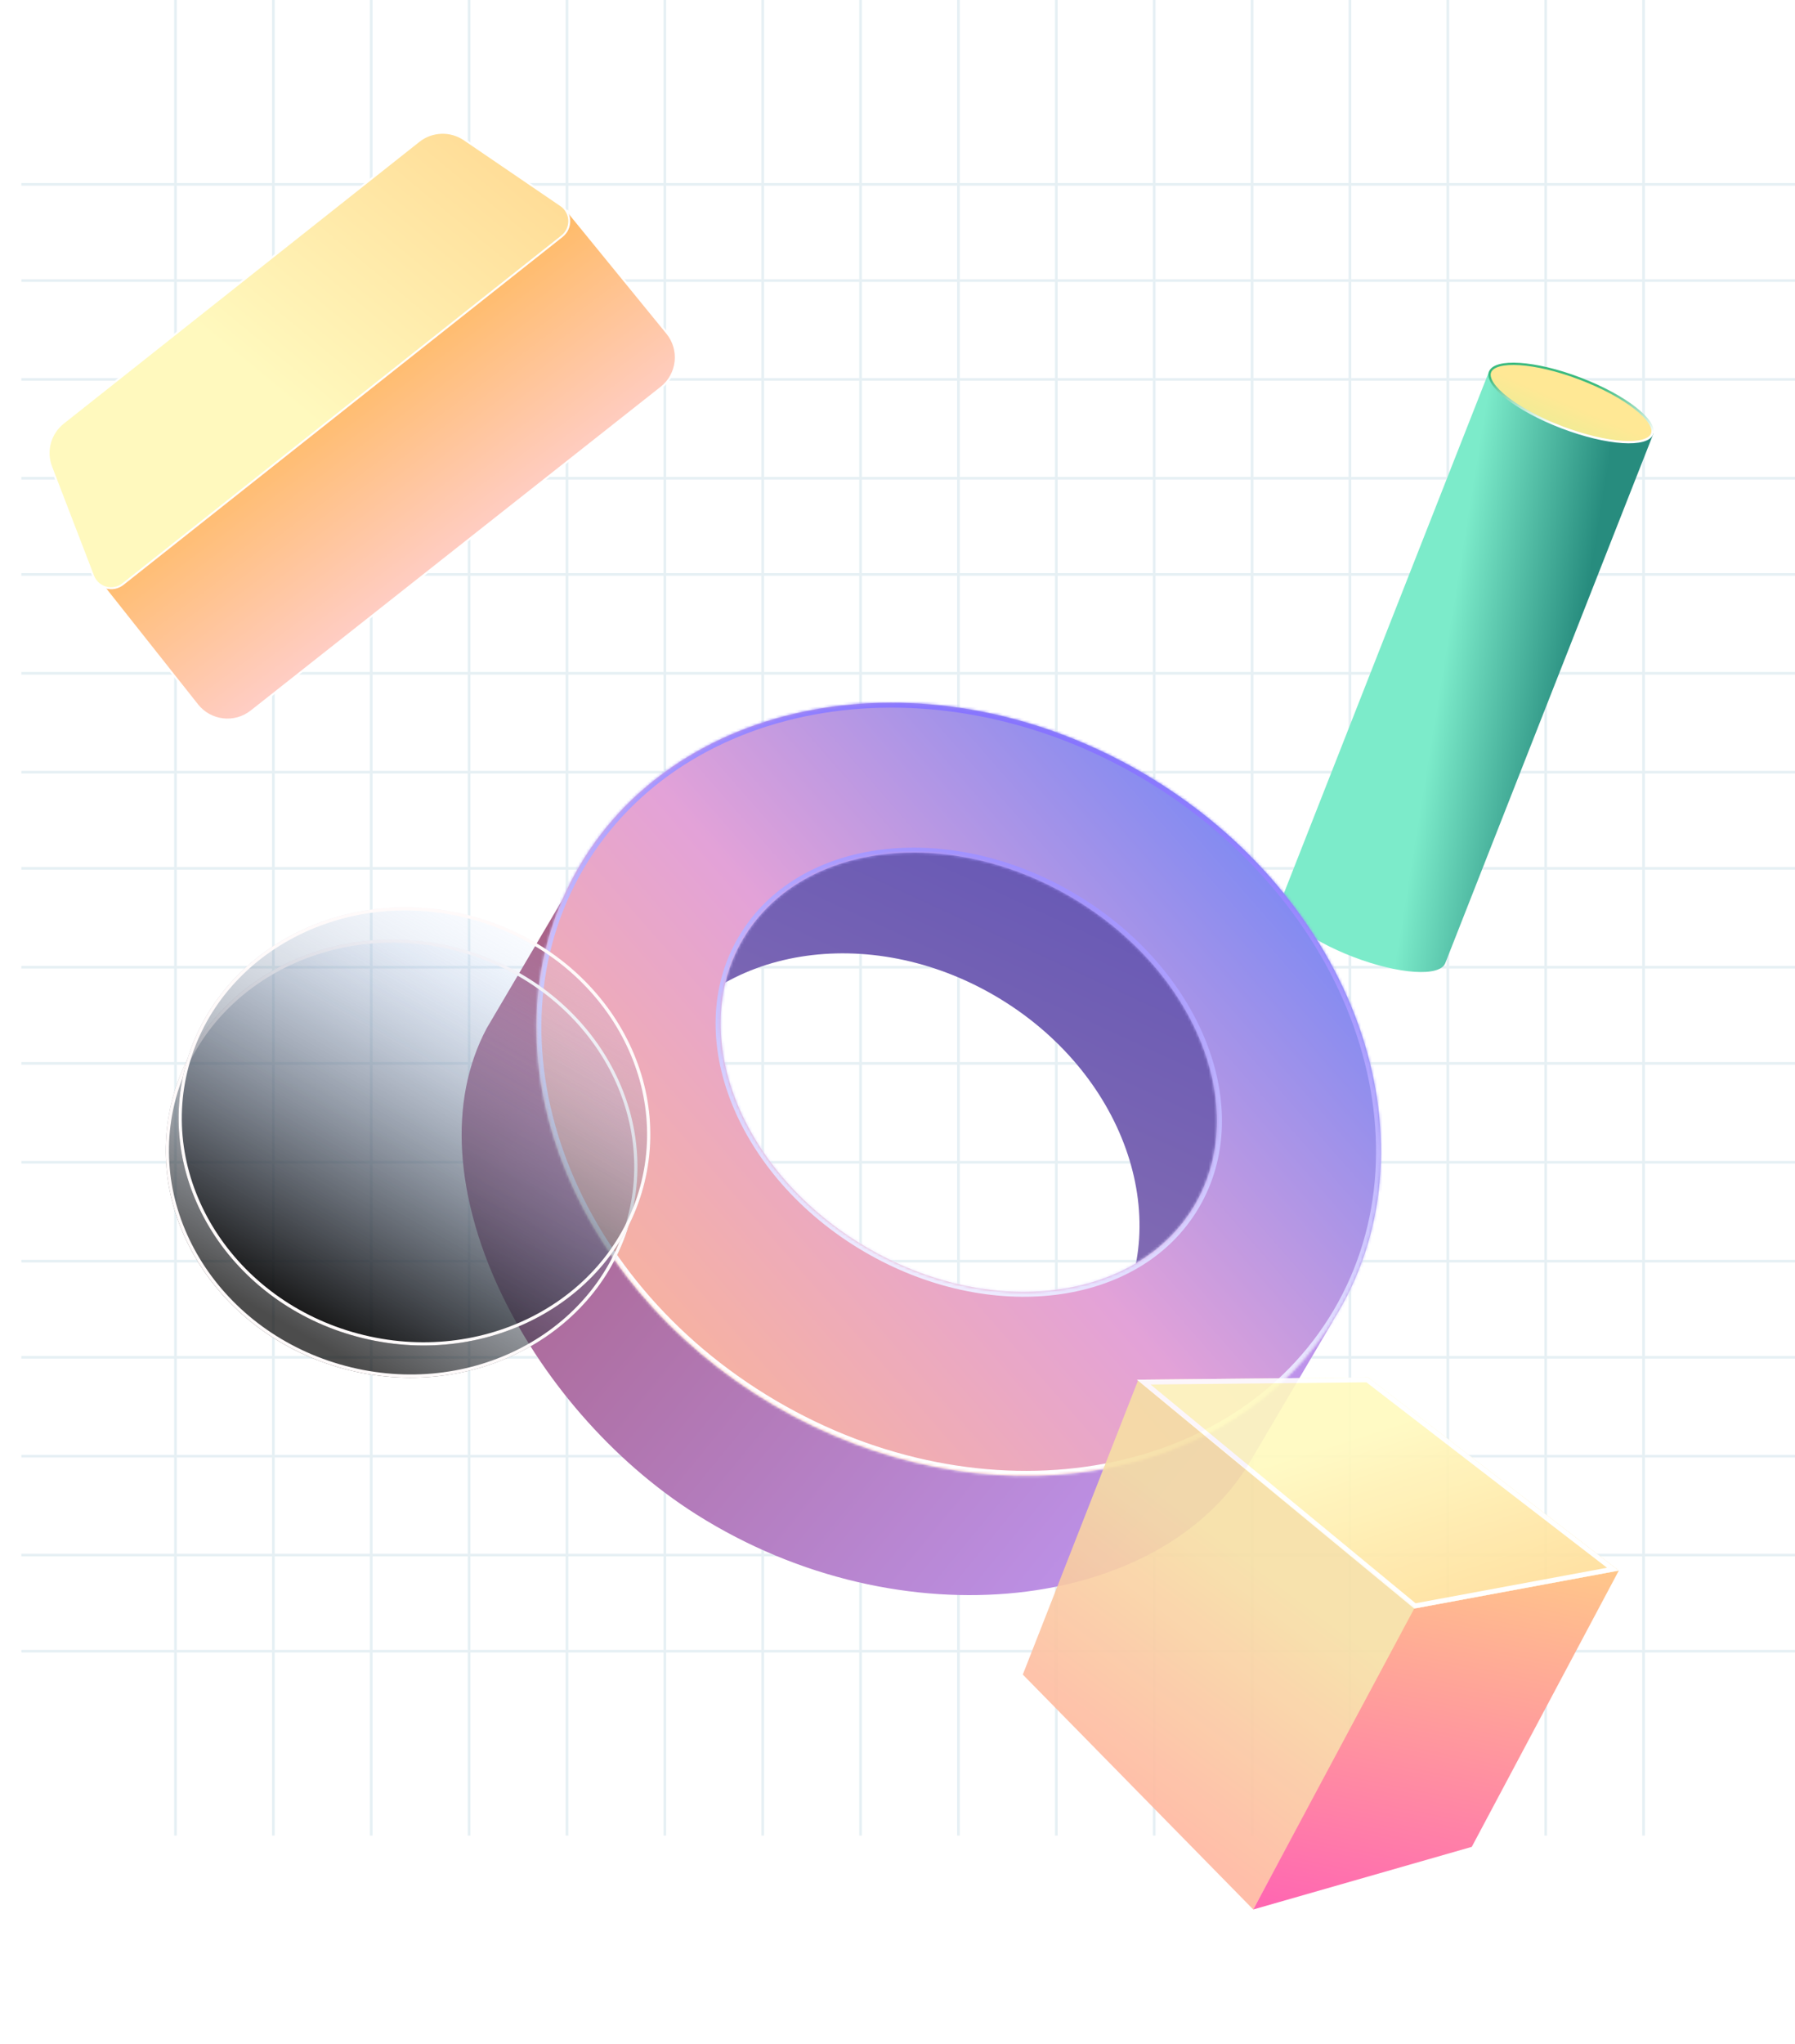 <svg xmlns="http://www.w3.org/2000/svg" width="672" height="765" fill="none"><rect id="backgroundrect" width="100%" height="100%" x="0" y="0" fill="none" stroke="none"/>








<defs>
<filter id="filter0_b_0_53" x="55.201" y="-10" width="21" height="707" filterUnits="userSpaceOnUse" color-interpolation-filters="sRGB">
<feFlood flood-opacity="0" result="BackgroundImageFix"/>
<feGaussianBlur in="BackgroundImage" stdDeviation="5"/>
<feComposite in2="SourceAlpha" operator="in" result="effect1_backgroundBlur_0_53"/>
<feBlend mode="normal" in="SourceGraphic" in2="effect1_backgroundBlur_0_53" result="shape"/>
</filter>
<filter id="filter1_b_0_53" x="91.84" y="-10" width="21" height="707" filterUnits="userSpaceOnUse" color-interpolation-filters="sRGB">
<feFlood flood-opacity="0" result="BackgroundImageFix"/>
<feGaussianBlur in="BackgroundImage" stdDeviation="5"/>
<feComposite in2="SourceAlpha" operator="in" result="effect1_backgroundBlur_0_53"/>
<feBlend mode="normal" in="SourceGraphic" in2="effect1_backgroundBlur_0_53" result="shape"/>
</filter>
<filter id="filter2_b_0_53" x="128.482" y="-10" width="21" height="707" filterUnits="userSpaceOnUse" color-interpolation-filters="sRGB">
<feFlood flood-opacity="0" result="BackgroundImageFix"/>
<feGaussianBlur in="BackgroundImage" stdDeviation="5"/>
<feComposite in2="SourceAlpha" operator="in" result="effect1_backgroundBlur_0_53"/>
<feBlend mode="normal" in="SourceGraphic" in2="effect1_backgroundBlur_0_53" result="shape"/>
</filter>
<filter id="filter3_b_0_53" x="165.121" y="-10" width="21" height="707" filterUnits="userSpaceOnUse" color-interpolation-filters="sRGB">
<feFlood flood-opacity="0" result="BackgroundImageFix"/>
<feGaussianBlur in="BackgroundImage" stdDeviation="5"/>
<feComposite in2="SourceAlpha" operator="in" result="effect1_backgroundBlur_0_53"/>
<feBlend mode="normal" in="SourceGraphic" in2="effect1_backgroundBlur_0_53" result="shape"/>
</filter>
<filter id="filter4_b_0_53" x="201.761" y="-10" width="21" height="707" filterUnits="userSpaceOnUse" color-interpolation-filters="sRGB">
<feFlood flood-opacity="0" result="BackgroundImageFix"/>
<feGaussianBlur in="BackgroundImage" stdDeviation="5"/>
<feComposite in2="SourceAlpha" operator="in" result="effect1_backgroundBlur_0_53"/>
<feBlend mode="normal" in="SourceGraphic" in2="effect1_backgroundBlur_0_53" result="shape"/>
</filter>
<filter id="filter5_b_0_53" x="238.4" y="-10" width="21" height="707" filterUnits="userSpaceOnUse" color-interpolation-filters="sRGB">
<feFlood flood-opacity="0" result="BackgroundImageFix"/>
<feGaussianBlur in="BackgroundImage" stdDeviation="5"/>
<feComposite in2="SourceAlpha" operator="in" result="effect1_backgroundBlur_0_53"/>
<feBlend mode="normal" in="SourceGraphic" in2="effect1_backgroundBlur_0_53" result="shape"/>
</filter>
<filter id="filter6_b_0_53" x="275.042" y="-10" width="21" height="707" filterUnits="userSpaceOnUse" color-interpolation-filters="sRGB">
<feFlood flood-opacity="0" result="BackgroundImageFix"/>
<feGaussianBlur in="BackgroundImage" stdDeviation="5"/>
<feComposite in2="SourceAlpha" operator="in" result="effect1_backgroundBlur_0_53"/>
<feBlend mode="normal" in="SourceGraphic" in2="effect1_backgroundBlur_0_53" result="shape"/>
</filter>
<filter id="filter7_b_0_53" x="311.681" y="-10" width="21" height="707" filterUnits="userSpaceOnUse" color-interpolation-filters="sRGB">
<feFlood flood-opacity="0" result="BackgroundImageFix"/>
<feGaussianBlur in="BackgroundImage" stdDeviation="5"/>
<feComposite in2="SourceAlpha" operator="in" result="effect1_backgroundBlur_0_53"/>
<feBlend mode="normal" in="SourceGraphic" in2="effect1_backgroundBlur_0_53" result="shape"/>
</filter>
<filter id="filter8_b_0_53" x="348.32" y="-10" width="21" height="707" filterUnits="userSpaceOnUse" color-interpolation-filters="sRGB">
<feFlood flood-opacity="0" result="BackgroundImageFix"/>
<feGaussianBlur in="BackgroundImage" stdDeviation="5"/>
<feComposite in2="SourceAlpha" operator="in" result="effect1_backgroundBlur_0_53"/>
<feBlend mode="normal" in="SourceGraphic" in2="effect1_backgroundBlur_0_53" result="shape"/>
</filter>
<filter id="filter9_b_0_53" x="384.962" y="-10" width="21" height="707" filterUnits="userSpaceOnUse" color-interpolation-filters="sRGB">
<feFlood flood-opacity="0" result="BackgroundImageFix"/>
<feGaussianBlur in="BackgroundImage" stdDeviation="5"/>
<feComposite in2="SourceAlpha" operator="in" result="effect1_backgroundBlur_0_53"/>
<feBlend mode="normal" in="SourceGraphic" in2="effect1_backgroundBlur_0_53" result="shape"/>
</filter>
<filter id="filter10_b_0_53" x="421.601" y="-10" width="21" height="707" filterUnits="userSpaceOnUse" color-interpolation-filters="sRGB">
<feFlood flood-opacity="0" result="BackgroundImageFix"/>
<feGaussianBlur in="BackgroundImage" stdDeviation="5"/>
<feComposite in2="SourceAlpha" operator="in" result="effect1_backgroundBlur_0_53"/>
<feBlend mode="normal" in="SourceGraphic" in2="effect1_backgroundBlur_0_53" result="shape"/>
</filter>
<filter id="filter11_b_0_53" x="458.241" y="-10" width="21" height="707" filterUnits="userSpaceOnUse" color-interpolation-filters="sRGB">
<feFlood flood-opacity="0" result="BackgroundImageFix"/>
<feGaussianBlur in="BackgroundImage" stdDeviation="5"/>
<feComposite in2="SourceAlpha" operator="in" result="effect1_backgroundBlur_0_53"/>
<feBlend mode="normal" in="SourceGraphic" in2="effect1_backgroundBlur_0_53" result="shape"/>
</filter>
<filter id="filter12_b_0_53" x="494.88" y="-10" width="21" height="707" filterUnits="userSpaceOnUse" color-interpolation-filters="sRGB">
<feFlood flood-opacity="0" result="BackgroundImageFix"/>
<feGaussianBlur in="BackgroundImage" stdDeviation="5"/>
<feComposite in2="SourceAlpha" operator="in" result="effect1_backgroundBlur_0_53"/>
<feBlend mode="normal" in="SourceGraphic" in2="effect1_backgroundBlur_0_53" result="shape"/>
</filter>
<filter id="filter13_b_0_53" x="531.522" y="-10" width="21" height="707" filterUnits="userSpaceOnUse" color-interpolation-filters="sRGB">
<feFlood flood-opacity="0" result="BackgroundImageFix"/>
<feGaussianBlur in="BackgroundImage" stdDeviation="5"/>
<feComposite in2="SourceAlpha" operator="in" result="effect1_backgroundBlur_0_53"/>
<feBlend mode="normal" in="SourceGraphic" in2="effect1_backgroundBlur_0_53" result="shape"/>
</filter>
<filter id="filter14_b_0_53" x="568.161" y="-10" width="21" height="707" filterUnits="userSpaceOnUse" color-interpolation-filters="sRGB">
<feFlood flood-opacity="0" result="BackgroundImageFix"/>
<feGaussianBlur in="BackgroundImage" stdDeviation="5"/>
<feComposite in2="SourceAlpha" operator="in" result="effect1_backgroundBlur_0_53"/>
<feBlend mode="normal" in="SourceGraphic" in2="effect1_backgroundBlur_0_53" result="shape"/>
</filter>
<filter id="filter15_b_0_53" x="604.801" y="-10" width="21" height="707" filterUnits="userSpaceOnUse" color-interpolation-filters="sRGB">
<feFlood flood-opacity="0" result="BackgroundImageFix"/>
<feGaussianBlur in="BackgroundImage" stdDeviation="5"/>
<feComposite in2="SourceAlpha" operator="in" result="effect1_backgroundBlur_0_53"/>
<feBlend mode="normal" in="SourceGraphic" in2="effect1_backgroundBlur_0_53" result="shape"/>
</filter>
<filter id="filter16_b_0_53" x="-2" y="58.5" width="684" height="21" filterUnits="userSpaceOnUse" color-interpolation-filters="sRGB">
<feFlood flood-opacity="0" result="BackgroundImageFix"/>
<feGaussianBlur in="BackgroundImage" stdDeviation="5"/>
<feComposite in2="SourceAlpha" operator="in" result="effect1_backgroundBlur_0_53"/>
<feBlend mode="normal" in="SourceGraphic" in2="effect1_backgroundBlur_0_53" result="shape"/>
</filter>
<filter id="filter17_b_0_53" x="-2" y="94.5" width="684" height="21" filterUnits="userSpaceOnUse" color-interpolation-filters="sRGB">
<feFlood flood-opacity="0" result="BackgroundImageFix"/>
<feGaussianBlur in="BackgroundImage" stdDeviation="5"/>
<feComposite in2="SourceAlpha" operator="in" result="effect1_backgroundBlur_0_53"/>
<feBlend mode="normal" in="SourceGraphic" in2="effect1_backgroundBlur_0_53" result="shape"/>
</filter>
<filter id="filter18_b_0_53" x="-2" y="131.5" width="684" height="21" filterUnits="userSpaceOnUse" color-interpolation-filters="sRGB">
<feFlood flood-opacity="0" result="BackgroundImageFix"/>
<feGaussianBlur in="BackgroundImage" stdDeviation="5"/>
<feComposite in2="SourceAlpha" operator="in" result="effect1_backgroundBlur_0_53"/>
<feBlend mode="normal" in="SourceGraphic" in2="effect1_backgroundBlur_0_53" result="shape"/>
</filter>
<filter id="filter19_b_0_53" x="-2" y="168.5" width="684" height="21" filterUnits="userSpaceOnUse" color-interpolation-filters="sRGB">
<feFlood flood-opacity="0" result="BackgroundImageFix"/>
<feGaussianBlur in="BackgroundImage" stdDeviation="5"/>
<feComposite in2="SourceAlpha" operator="in" result="effect1_backgroundBlur_0_53"/>
<feBlend mode="normal" in="SourceGraphic" in2="effect1_backgroundBlur_0_53" result="shape"/>
</filter>
<filter id="filter20_b_0_53" x="-2" y="204.5" width="684" height="21" filterUnits="userSpaceOnUse" color-interpolation-filters="sRGB">
<feFlood flood-opacity="0" result="BackgroundImageFix"/>
<feGaussianBlur in="BackgroundImage" stdDeviation="5"/>
<feComposite in2="SourceAlpha" operator="in" result="effect1_backgroundBlur_0_53"/>
<feBlend mode="normal" in="SourceGraphic" in2="effect1_backgroundBlur_0_53" result="shape"/>
</filter>
<filter id="filter21_b_0_53" x="-2" y="241.5" width="684" height="21" filterUnits="userSpaceOnUse" color-interpolation-filters="sRGB">
<feFlood flood-opacity="0" result="BackgroundImageFix"/>
<feGaussianBlur in="BackgroundImage" stdDeviation="5"/>
<feComposite in2="SourceAlpha" operator="in" result="effect1_backgroundBlur_0_53"/>
<feBlend mode="normal" in="SourceGraphic" in2="effect1_backgroundBlur_0_53" result="shape"/>
</filter>
<filter id="filter22_b_0_53" x="-2" y="278.5" width="684" height="21" filterUnits="userSpaceOnUse" color-interpolation-filters="sRGB">
<feFlood flood-opacity="0" result="BackgroundImageFix"/>
<feGaussianBlur in="BackgroundImage" stdDeviation="5"/>
<feComposite in2="SourceAlpha" operator="in" result="effect1_backgroundBlur_0_53"/>
<feBlend mode="normal" in="SourceGraphic" in2="effect1_backgroundBlur_0_53" result="shape"/>
</filter>
<filter id="filter23_b_0_53" x="-2" y="314.5" width="684" height="21" filterUnits="userSpaceOnUse" color-interpolation-filters="sRGB">
<feFlood flood-opacity="0" result="BackgroundImageFix"/>
<feGaussianBlur in="BackgroundImage" stdDeviation="5"/>
<feComposite in2="SourceAlpha" operator="in" result="effect1_backgroundBlur_0_53"/>
<feBlend mode="normal" in="SourceGraphic" in2="effect1_backgroundBlur_0_53" result="shape"/>
</filter>
<filter id="filter24_b_0_53" x="-2" y="351.5" width="684" height="21" filterUnits="userSpaceOnUse" color-interpolation-filters="sRGB">
<feFlood flood-opacity="0" result="BackgroundImageFix"/>
<feGaussianBlur in="BackgroundImage" stdDeviation="5"/>
<feComposite in2="SourceAlpha" operator="in" result="effect1_backgroundBlur_0_53"/>
<feBlend mode="normal" in="SourceGraphic" in2="effect1_backgroundBlur_0_53" result="shape"/>
</filter>
<filter id="filter25_b_0_53" x="-2" y="387.5" width="684" height="21" filterUnits="userSpaceOnUse" color-interpolation-filters="sRGB">
<feFlood flood-opacity="0" result="BackgroundImageFix"/>
<feGaussianBlur in="BackgroundImage" stdDeviation="5"/>
<feComposite in2="SourceAlpha" operator="in" result="effect1_backgroundBlur_0_53"/>
<feBlend mode="normal" in="SourceGraphic" in2="effect1_backgroundBlur_0_53" result="shape"/>
</filter>
<filter id="filter26_b_0_53" x="-2" y="424.5" width="684" height="21" filterUnits="userSpaceOnUse" color-interpolation-filters="sRGB">
<feFlood flood-opacity="0" result="BackgroundImageFix"/>
<feGaussianBlur in="BackgroundImage" stdDeviation="5"/>
<feComposite in2="SourceAlpha" operator="in" result="effect1_backgroundBlur_0_53"/>
<feBlend mode="normal" in="SourceGraphic" in2="effect1_backgroundBlur_0_53" result="shape"/>
</filter>
<filter id="filter27_b_0_53" x="-2" y="461.5" width="684" height="21" filterUnits="userSpaceOnUse" color-interpolation-filters="sRGB">
<feFlood flood-opacity="0" result="BackgroundImageFix"/>
<feGaussianBlur in="BackgroundImage" stdDeviation="5"/>
<feComposite in2="SourceAlpha" operator="in" result="effect1_backgroundBlur_0_53"/>
<feBlend mode="normal" in="SourceGraphic" in2="effect1_backgroundBlur_0_53" result="shape"/>
</filter>
<filter id="filter28_b_0_53" x="-2" y="497.5" width="684" height="21" filterUnits="userSpaceOnUse" color-interpolation-filters="sRGB">
<feFlood flood-opacity="0" result="BackgroundImageFix"/>
<feGaussianBlur in="BackgroundImage" stdDeviation="5"/>
<feComposite in2="SourceAlpha" operator="in" result="effect1_backgroundBlur_0_53"/>
<feBlend mode="normal" in="SourceGraphic" in2="effect1_backgroundBlur_0_53" result="shape"/>
</filter>
<filter id="filter29_b_0_53" x="-2" y="534.5" width="684" height="21" filterUnits="userSpaceOnUse" color-interpolation-filters="sRGB">
<feFlood flood-opacity="0" result="BackgroundImageFix"/>
<feGaussianBlur in="BackgroundImage" stdDeviation="5"/>
<feComposite in2="SourceAlpha" operator="in" result="effect1_backgroundBlur_0_53"/>
<feBlend mode="normal" in="SourceGraphic" in2="effect1_backgroundBlur_0_53" result="shape"/>
</filter>
<filter id="filter30_b_0_53" x="-2" y="571.5" width="684" height="21" filterUnits="userSpaceOnUse" color-interpolation-filters="sRGB">
<feFlood flood-opacity="0" result="BackgroundImageFix"/>
<feGaussianBlur in="BackgroundImage" stdDeviation="5"/>
<feComposite in2="SourceAlpha" operator="in" result="effect1_backgroundBlur_0_53"/>
<feBlend mode="normal" in="SourceGraphic" in2="effect1_backgroundBlur_0_53" result="shape"/>
</filter>
<filter id="filter31_b_0_53" x="-2" y="607.5" width="684" height="21" filterUnits="userSpaceOnUse" color-interpolation-filters="sRGB">
<feFlood flood-opacity="0" result="BackgroundImageFix"/>
<feGaussianBlur in="BackgroundImage" stdDeviation="5"/>
<feComposite in2="SourceAlpha" operator="in" result="effect1_backgroundBlur_0_53"/>
<feBlend mode="normal" in="SourceGraphic" in2="effect1_backgroundBlur_0_53" result="shape"/>
</filter>
<filter id="filter32_d_0_53" x="447.166" y="75.858" width="204.18" height="320.185" filterUnits="userSpaceOnUse" color-interpolation-filters="sRGB">
<feFlood flood-opacity="0" result="BackgroundImageFix"/>
<feColorMatrix in="SourceAlpha" type="matrix" values="0 0 0 0 0 0 0 0 0 0 0 0 0 0 0 0 0 0 127 0" result="hardAlpha"/>
<feOffset dy="59.875"/>
<feGaussianBlur stdDeviation="16.12"/>
<feComposite in2="hardAlpha" operator="out"/>
<feColorMatrix type="matrix" values="0 0 0 0 0.337 0 0 0 0 0.718 0 0 0 0 0.421 0 0 0 0.15 0"/>
<feBlend mode="normal" in2="BackgroundImageFix" result="effect1_dropShadow_0_53"/>
<feBlend mode="normal" in="SourceGraphic" in2="effect1_dropShadow_0_53" result="shape"/>
</filter>
<filter id="filter33_d_0_53" x="102.828" y="133.003" width="484.192" height="534.005" filterUnits="userSpaceOnUse" color-interpolation-filters="sRGB">
<feFlood flood-opacity="0" result="BackgroundImageFix"/>
<feColorMatrix in="SourceAlpha" type="matrix" values="0 0 0 0 0 0 0 0 0 0 0 0 0 0 0 0 0 0 127 0" result="hardAlpha"/>
<feOffset dy="130"/>
<feGaussianBlur stdDeviation="35"/>
<feComposite in2="hardAlpha" operator="out"/>
<feColorMatrix type="matrix" values="0 0 0 0 0.388 0 0 0 0 0.337 0 0 0 0 0.718 0 0 0 0.1 0"/>
<feBlend mode="normal" in2="BackgroundImageFix" result="effect1_dropShadow_0_53"/>
<feBlend mode="normal" in="SourceGraphic" in2="effect1_dropShadow_0_53" result="shape"/>
</filter>
<filter id="filter34_d_0_53" x="332.913" y="385.502" width="323.123" height="379.16" filterUnits="userSpaceOnUse" color-interpolation-filters="sRGB">
<feFlood flood-opacity="0" result="BackgroundImageFix"/>
<feColorMatrix in="SourceAlpha" type="matrix" values="0 0 0 0 0 0 0 0 0 0 0 0 0 0 0 0 0 0 127 0" result="hardAlpha"/>
<feOffset dy="130"/>
<feGaussianBlur stdDeviation="25"/>
<feComposite in2="hardAlpha" operator="out"/>
<feColorMatrix type="matrix" values="0 0 0 0 0.436 0 0 0 0 0.337 0 0 0 0 0.718 0 0 0 0.05 0"/>
<feBlend mode="normal" in2="BackgroundImageFix" result="effect1_dropShadow_0_53"/>
<feBlend mode="normal" in="SourceGraphic" in2="effect1_dropShadow_0_53" result="shape"/>
</filter>
<filter id="filter35_b_0_53" x="378.913" y="382.685" width="155.234" height="205.976" filterUnits="userSpaceOnUse" color-interpolation-filters="sRGB">
<feFlood flood-opacity="0" result="BackgroundImageFix"/>
<feGaussianBlur in="BackgroundImage" stdDeviation="2"/>
<feComposite in2="SourceAlpha" operator="in" result="effect1_backgroundBlur_0_53"/>
<feBlend mode="normal" in="SourceGraphic" in2="effect1_backgroundBlur_0_53" result="shape"/>
</filter>
<filter id="filter36_b_0_53" x="421.647" y="381.502" width="188.389" height="94.531" filterUnits="userSpaceOnUse" color-interpolation-filters="sRGB">
<feFlood flood-opacity="0" result="BackgroundImageFix"/>
<feGaussianBlur in="BackgroundImage" stdDeviation="2"/>
<feComposite in2="SourceAlpha" operator="in" result="effect1_backgroundBlur_0_53"/>
<feBlend mode="normal" in="SourceGraphic" in2="effect1_backgroundBlur_0_53" result="shape"/>
</filter>
<filter id="filter37_b_0_53" x="37.931" y="327.493" width="224.819" height="212.237" filterUnits="userSpaceOnUse" color-interpolation-filters="sRGB">
<feFlood flood-opacity="0" result="BackgroundImageFix"/>
<feGaussianBlur in="BackgroundImage" stdDeviation="12.051"/>
<feComposite in2="SourceAlpha" operator="in" result="effect1_backgroundBlur_0_53"/>
<feBlend mode="normal" in="SourceGraphic" in2="effect1_backgroundBlur_0_53" result="shape"/>
</filter>
<filter id="filter38_b_0_53" x="42.749" y="315.442" width="224.819" height="212.237" filterUnits="userSpaceOnUse" color-interpolation-filters="sRGB">
<feFlood flood-opacity="0" result="BackgroundImageFix"/>
<feGaussianBlur in="BackgroundImage" stdDeviation="12.051"/>
<feComposite in2="SourceAlpha" operator="in" result="effect1_backgroundBlur_0_53"/>
<feBlend mode="normal" in="SourceGraphic" in2="effect1_backgroundBlur_0_53" result="shape"/>
</filter>
<linearGradient id="paint0_linear_0_53" x1="0.857" y1="0.251" x2="0.527" y2="0.165">
<stop stop-color="#278C7E"/>
<stop offset="1" stop-color="#7CEBCA"/>
</linearGradient>
<linearGradient id="paint1_linear_0_53" x1="1.991" y1="1.886" x2="0.889" y2="3.09">
<stop stop-color="#FFE895"/>
<stop offset="1" stop-color="#A5FF96"/>
</linearGradient>
<linearGradient id="paint2_linear_0_53" x1="0.684" y1="0.276" x2="0.605" y2="0.807">
<stop stop-color="#3BBA7F"/>
<stop offset="1" stop-color="white"/>
</linearGradient>
<linearGradient id="paint3_linear_0_53" x1="0.048" y1="0.404" x2="0.772" y2="0.909">
<stop stop-color="#A96389"/>
<stop offset="1" stop-color="#BD92EA"/>
</linearGradient>
<linearGradient id="paint4_linear_0_53" x1="0.71" y1="0.116" x2="0.371" y2="0.782">
<stop stop-color="#5049B8"/>
<stop offset="1" stop-color="#846CB2"/>
</linearGradient>
<linearGradient id="paint5_linear_0_53" x1="0.923" y1="0.175" x2="0.048" y2="0.87">
<stop stop-color="#6684F9"/>
<stop offset="0.504" stop-color="#E3A2D8"/>
<stop offset="1" stop-color="#FFB989"/>
</linearGradient>
<linearGradient id="paint6_linear_0_53" x1="0.827" y1="0.168" x2="0.59" y2="0.862">
<stop stop-color="#8572FF"/>
<stop offset="1" stop-color="white"/>
</linearGradient>
<linearGradient id="paint7_linear_0_53" x1="0.385" y1="0.847" x2="0.647" y2="0.379">
<stop stop-color="#FFB7A0"/>
<stop offset="1" stop-color="#F6DFA4"/>
</linearGradient>
<linearGradient id="paint8_linear_0_53" x1="0.384" y1="1.05" x2="0.652" y2="-0.172">
<stop stop-color="#FF68B1"/>
<stop offset="1" stop-color="#FFCF87"/>
</linearGradient>
<linearGradient id="paint9_linear_0_53" x1="2.08" y1="2.571" x2="0.509" y2="0.215">
<stop stop-color="#FE9535"/>
<stop offset="1" stop-color="#FFF9BE"/>
</linearGradient>
<linearGradient id="paint10_linear_0_53" x1="0.399" y1="0.37" x2="0.675" y2="0.699">
<stop stop-color="#FFBC6C"/>
<stop offset="1" stop-color="#FFD0D3"/>
</linearGradient>
<linearGradient id="paint11_linear_0_53" x1="2.142" y1="-1.053" x2="0.528" y2="0.651">
<stop stop-color="#FE9535"/>
<stop offset="1" stop-color="#FFF9BE"/>
</linearGradient>
<linearGradient id="paint12_linear_0_53" x1="0.375" y1="0.941" x2="0.665" y2="0.035">
<stop/>
<stop offset="1" stop-color="#BDD7FF" stop-opacity="0.13"/>
</linearGradient>
<linearGradient id="paint13_linear_0_53" x1="0.472" y1="1.006" x2="0.766" y2="0.05">
<stop/>
<stop offset="1" stop-color="#BDD7FF" stop-opacity="0.13"/>
</linearGradient>
</defs>
<g class="currentLayer" style=""><title>Layer 1</title><g opacity="0.5" id="svg_1" class="selected">
<g filter="url(#filter0_b_0_53)" id="svg_2">
<path d="M65.701 0L65.701 687" stroke="#CEE1EA" id="svg_3"/>
</g>
<g filter="url(#filter1_b_0_53)" id="svg_4">
<path d="M102.34 0L102.34 687" stroke="#CEE1EA" id="svg_5"/>
</g>
<g filter="url(#filter2_b_0_53)" id="svg_6">
<path d="M138.982 0L138.982 687" stroke="#CEE1EA" id="svg_7"/>
</g>
<g filter="url(#filter3_b_0_53)" id="svg_8">
<path d="M175.621 0L175.621 687" stroke="#CEE1EA" id="svg_9"/>
</g>
<g filter="url(#filter4_b_0_53)" id="svg_10">
<path d="M212.261 0L212.261 687" stroke="#CEE1EA" id="svg_11"/>
</g>
<g filter="url(#filter5_b_0_53)" id="svg_12">
<path d="M248.9 0L248.9 687" stroke="#CEE1EA" id="svg_13"/>
</g>
<g filter="url(#filter6_b_0_53)" id="svg_14">
<path d="M285.542 0L285.542 687" stroke="#CEE1EA" id="svg_15"/>
</g>
<g filter="url(#filter7_b_0_53)" id="svg_16">
<path d="M322.181 0L322.181 687" stroke="#CEE1EA" id="svg_17"/>
</g>
<g filter="url(#filter8_b_0_53)" id="svg_18">
<path d="M358.82 0L358.82 687" stroke="#CEE1EA" id="svg_19"/>
</g>
<g filter="url(#filter9_b_0_53)" id="svg_20">
<path d="M395.462 0L395.462 687" stroke="#CEE1EA" id="svg_21"/>
</g>
<g filter="url(#filter10_b_0_53)" id="svg_22">
<path d="M432.101 0L432.101 687" stroke="#CEE1EA" id="svg_23"/>
</g>
<g filter="url(#filter11_b_0_53)" id="svg_24">
<path d="M468.741 0L468.741 687" stroke="#CEE1EA" id="svg_25"/>
</g>
<g filter="url(#filter12_b_0_53)" id="svg_26">
<path d="M505.38 0L505.38 687" stroke="#CEE1EA" id="svg_27"/>
</g>
<g filter="url(#filter13_b_0_53)" id="svg_28">
<path d="M542.022 0V687" stroke="#CEE1EA" id="svg_29"/>
</g>
<g filter="url(#filter14_b_0_53)" id="svg_30">
<path d="M578.661 0V687" stroke="#CEE1EA" id="svg_31"/>
</g>
<g filter="url(#filter15_b_0_53)" id="svg_32">
<path d="M615.301 0V687" stroke="#CEE1EA" id="svg_33"/>
</g>
<g filter="url(#filter16_b_0_53)" id="svg_34">
<path d="M672 69L8 69" stroke="#CEE1EA" id="svg_35"/>
</g>
<g filter="url(#filter17_b_0_53)" id="svg_36">
<path d="M672 105L8 105" stroke="#CEE1EA" id="svg_37"/>
</g>
<g filter="url(#filter18_b_0_53)" id="svg_38">
<path d="M672 142L8 142" stroke="#CEE1EA" id="svg_39"/>
</g>
<g filter="url(#filter19_b_0_53)" id="svg_40">
<path d="M672 179L8 179" stroke="#CEE1EA" id="svg_41"/>
</g>
<g filter="url(#filter20_b_0_53)" id="svg_42">
<path d="M672 215L8 215" stroke="#CEE1EA" id="svg_43"/>
</g>
<g filter="url(#filter21_b_0_53)" id="svg_44">
<path d="M672 252L8 252" stroke="#CEE1EA" id="svg_45"/>
</g>
<g filter="url(#filter22_b_0_53)" id="svg_46">
<path d="M672 289L8 289" stroke="#CEE1EA" id="svg_47"/>
</g>
<g filter="url(#filter23_b_0_53)" id="svg_48">
<path d="M672 325L8 325" stroke="#CEE1EA" id="svg_49"/>
</g>
<g filter="url(#filter24_b_0_53)" id="svg_50">
<path d="M672 362L8 362" stroke="#CEE1EA" id="svg_51"/>
</g>
<g filter="url(#filter25_b_0_53)" id="svg_52">
<path d="M672 398L8 398" stroke="#CEE1EA" id="svg_53"/>
</g>
<g filter="url(#filter26_b_0_53)" id="svg_54">
<path d="M672 435L8 435" stroke="#CEE1EA" id="svg_55"/>
</g>
<g filter="url(#filter27_b_0_53)" id="svg_56">
<path d="M672 472L8 472" stroke="#CEE1EA" id="svg_57"/>
</g>
<g filter="url(#filter28_b_0_53)" id="svg_58">
<path d="M672 508L8 508" stroke="#CEE1EA" id="svg_59"/>
</g>
<g filter="url(#filter29_b_0_53)" id="svg_60">
<path d="M672 545L8 545" stroke="#CEE1EA" id="svg_61"/>
</g>
<g filter="url(#filter30_b_0_53)" id="svg_62">
<path d="M672 582L8 582" stroke="#CEE1EA" id="svg_63"/>
</g>
<g filter="url(#filter31_b_0_53)" id="svg_64">
<path d="M672 618L8 618" stroke="#CEE1EA" id="svg_65"/>
</g>
</g><g filter="url(#filter32_d_0_53)" id="svg_66">
<path d="M541.078 300.579C539.077 305.814 523.698 304.8 506.727 298.314C489.756 291.828 477.621 282.326 479.622 277.09C481.623 271.854 557.558 78.88 557.558 78.88L619.014 102.369C619.014 102.369 542.178 297.7 541.078 300.579Z" fill="url(#paint0_linear_0_53)" id="svg_67"/>
<path d="M618.491 102.543C618.063 103.664 616.889 104.526 614.953 105.051C613.028 105.574 610.44 105.737 607.355 105.534C601.192 105.127 593.147 103.265 584.69 100.033C576.233 96.801 568.997 92.823 564.134 89.015C561.7 87.109 559.881 85.261 558.795 83.588C557.704 81.905 557.403 80.48 557.831 79.359C558.26 78.238 559.434 77.377 561.37 76.851C563.295 76.329 565.883 76.166 568.967 76.369C575.131 76.775 583.176 78.637 591.632 81.87C600.089 85.102 607.326 89.08 612.189 92.888C614.622 94.794 616.442 96.641 617.527 98.315C618.619 99.997 618.92 101.422 618.491 102.543Z" fill="url(#paint1_linear_0_53)" stroke="url(#paint2_linear_0_53)" stroke-width="0.853" id="svg_68"/>
</g><g filter="url(#filter33_d_0_53)" id="svg_69" class="">
<path d="M468.088 416.925C435.055 472.968 337.524 485.317 260.791 436.864C197.399 396.835 152.497 310.715 182.198 254.858C219.131 192.199 215.926 197.637 215.926 197.637C215.926 197.637 231.314 312.335 292.016 357.141C355.302 403.854 498.996 364.489 498.996 364.489C498.996 364.489 472.33 409.728 468.088 416.925Z" fill="url(#paint3_linear_0_53)" id="svg_70"/>
<path d="M416.753 365.479C393.391 405.113 599.842 291.819 429.119 180.447C258.397 69.076 221.156 303.592 244.518 263.958C267.88 224.323 325.375 214.92 372.936 242.954C420.497 270.988 440.115 325.845 416.753 365.479Z" fill="url(#paint4_linear_0_53)" id="svg_71"/>
<mask id="path-37-inside-1_0_53" fill="white">
<path fill-rule="evenodd" clip-rule="evenodd" d="M289.361 395.686C367.749 441.89 462.438 426.511 500.856 361.334C539.273 296.158 506.871 205.866 428.483 159.661C350.095 113.456 255.405 128.836 216.988 194.012C178.571 259.189 210.973 349.481 289.361 395.686ZM324.141 336.679C370.822 364.195 425.919 357.226 447.204 321.115C468.49 285.004 447.903 233.424 401.222 205.909C354.542 178.394 299.445 185.362 278.159 221.474C256.874 257.585 277.461 309.164 324.141 336.679Z" id="svg_72"/>
</mask>
<path fill-rule="evenodd" clip-rule="evenodd" d="M289.361 395.686C367.749 441.89 462.438 426.511 500.856 361.334C539.273 296.158 506.871 205.866 428.483 159.661C350.095 113.456 255.405 128.836 216.988 194.012C178.571 259.189 210.973 349.481 289.361 395.686ZM324.141 336.679C370.822 364.195 425.919 357.226 447.204 321.115C468.49 285.004 447.903 233.424 401.222 205.909C354.542 178.394 299.445 185.362 278.159 221.474C256.874 257.585 277.461 309.164 324.141 336.679Z" fill="url(#paint5_linear_0_53)" id="svg_73"/>
<path d="M499.261 360.394C461.518 424.427 368.096 439.946 290.301 394.091L288.421 397.28C367.401 443.834 463.359 428.594 502.45 362.274L499.261 360.394ZM427.543 161.256C505.338 207.111 537.004 296.362 499.261 360.394L502.45 362.274C541.542 295.954 508.403 204.62 429.423 158.066L427.543 161.256ZM218.583 194.952C256.326 130.92 349.747 115.4 427.543 161.256L429.423 158.066C350.442 111.512 254.485 126.752 215.393 193.072L218.583 194.952ZM290.301 394.091C212.506 348.235 180.839 258.985 218.583 194.952L215.393 193.072C176.302 259.392 209.44 350.726 288.421 397.28L290.301 394.091ZM445.609 320.175C425.053 355.049 371.286 362.319 325.081 335.085L323.201 338.274C370.358 366.07 426.784 359.404 448.799 322.055L445.609 320.175ZM400.282 207.504C446.487 234.738 466.165 285.301 445.609 320.175L448.799 322.055C470.814 284.706 449.318 232.11 402.162 204.314L400.282 207.504ZM279.754 222.414C300.31 187.54 354.078 180.269 400.282 207.504L402.162 204.314C355.006 176.519 298.579 183.185 276.565 220.534L279.754 222.414ZM325.081 335.085C278.877 307.85 259.198 257.288 279.754 222.414L276.565 220.534C254.55 257.882 276.045 310.479 323.201 338.274L325.081 335.085Z" fill="url(#paint6_linear_0_53)" mask="url(#path-37-inside-1_0_53)" id="svg_74"/>
</g><g filter="url(#filter34_d_0_53)" id="svg_75">
<g opacity="0.9" filter="url(#filter35_b_0_53)" id="svg_76">
<path d="M426.043 386.685L530.146 471.942L469.18 584.661L382.913 496.736L426.043 386.685Z" fill="url(#paint7_linear_0_53)" id="svg_77"/>
</g>
<path d="M529.445 472.033L606.036 457.824L550.991 561.22L469.18 584.661L529.445 472.033Z" fill="url(#paint8_linear_0_53)" id="svg_78"/>
<g opacity="0.9" filter="url(#filter36_b_0_53)" id="svg_79">
<path d="M512.165 385.502L606.036 457.824L529.445 472.033L425.647 386.38L512.165 385.502Z" fill="url(#paint9_linear_0_53)" id="svg_80"/>
<path d="M428.191 387.28L511.854 386.43L603.829 457.293L529.701 471.044L428.191 387.28Z" stroke="white" stroke-width="1.851" id="svg_81"/>
</g>
</g><path d="M73.874 263.849C78.803 270.071 87.839 271.127 94.069 266.208L247.525 145.06C253.833 140.08 254.839 130.898 249.758 124.671L212.499 79L39.011 219.837L73.874 263.849Z" fill="url(#paint10_linear_0_53)" stroke="white" stroke-width="0.719" id="svg_82"/><path d="M19.158 174.731C16.897 168.856 18.718 162.194 23.653 158.285L156.796 52.817C161.73 48.908 168.633 48.661 173.834 52.206L209.971 76.837C213.981 79.57 214.191 85.408 210.387 88.421L46.045 218.603C42.241 221.616 36.606 220.076 34.863 215.547L19.158 174.731Z" fill="url(#paint11_linear_0_53)" stroke="white" stroke-width="0.719" id="svg_83"/><g filter="url(#filter37_b_0_53)" id="svg_84">
<ellipse cx="150.34" cy="433.612" rx="88.663" ry="81.59" transform="rotate(13.578 150.34,433.612) " fill="url(#paint12_linear_0_53)" fill-opacity="0.7" id="svg_85"/>
<path d="M235.939 454.286C225.449 497.719 178.649 523.765 131.327 512.336C84.005 500.906 54.251 456.371 64.741 412.938C75.231 369.505 122.032 343.458 169.354 354.888C216.676 366.317 246.429 410.852 235.939 454.286Z" stroke="#FFFAFA" stroke-width="1.205" id="svg_86"/>
</g><g filter="url(#filter38_b_0_53)" id="svg_87" class="">
<ellipse cx="155.158" cy="421.56" rx="88.663" ry="81.59" transform="rotate(13.578 155.158,421.56) " fill="url(#paint13_linear_0_53)" fill-opacity="0.7" id="svg_88"/>
<path d="M240.758 442.234C230.268 485.667 183.467 511.713 136.145 500.284C88.823 488.855 59.069 444.32 69.559 400.886C80.049 357.453 126.85 331.407 174.172 342.836C221.494 354.265 251.248 398.801 240.758 442.234Z" stroke="#FFFAFA" stroke-width="1.205" id="svg_89"/>
</g></g></svg>
